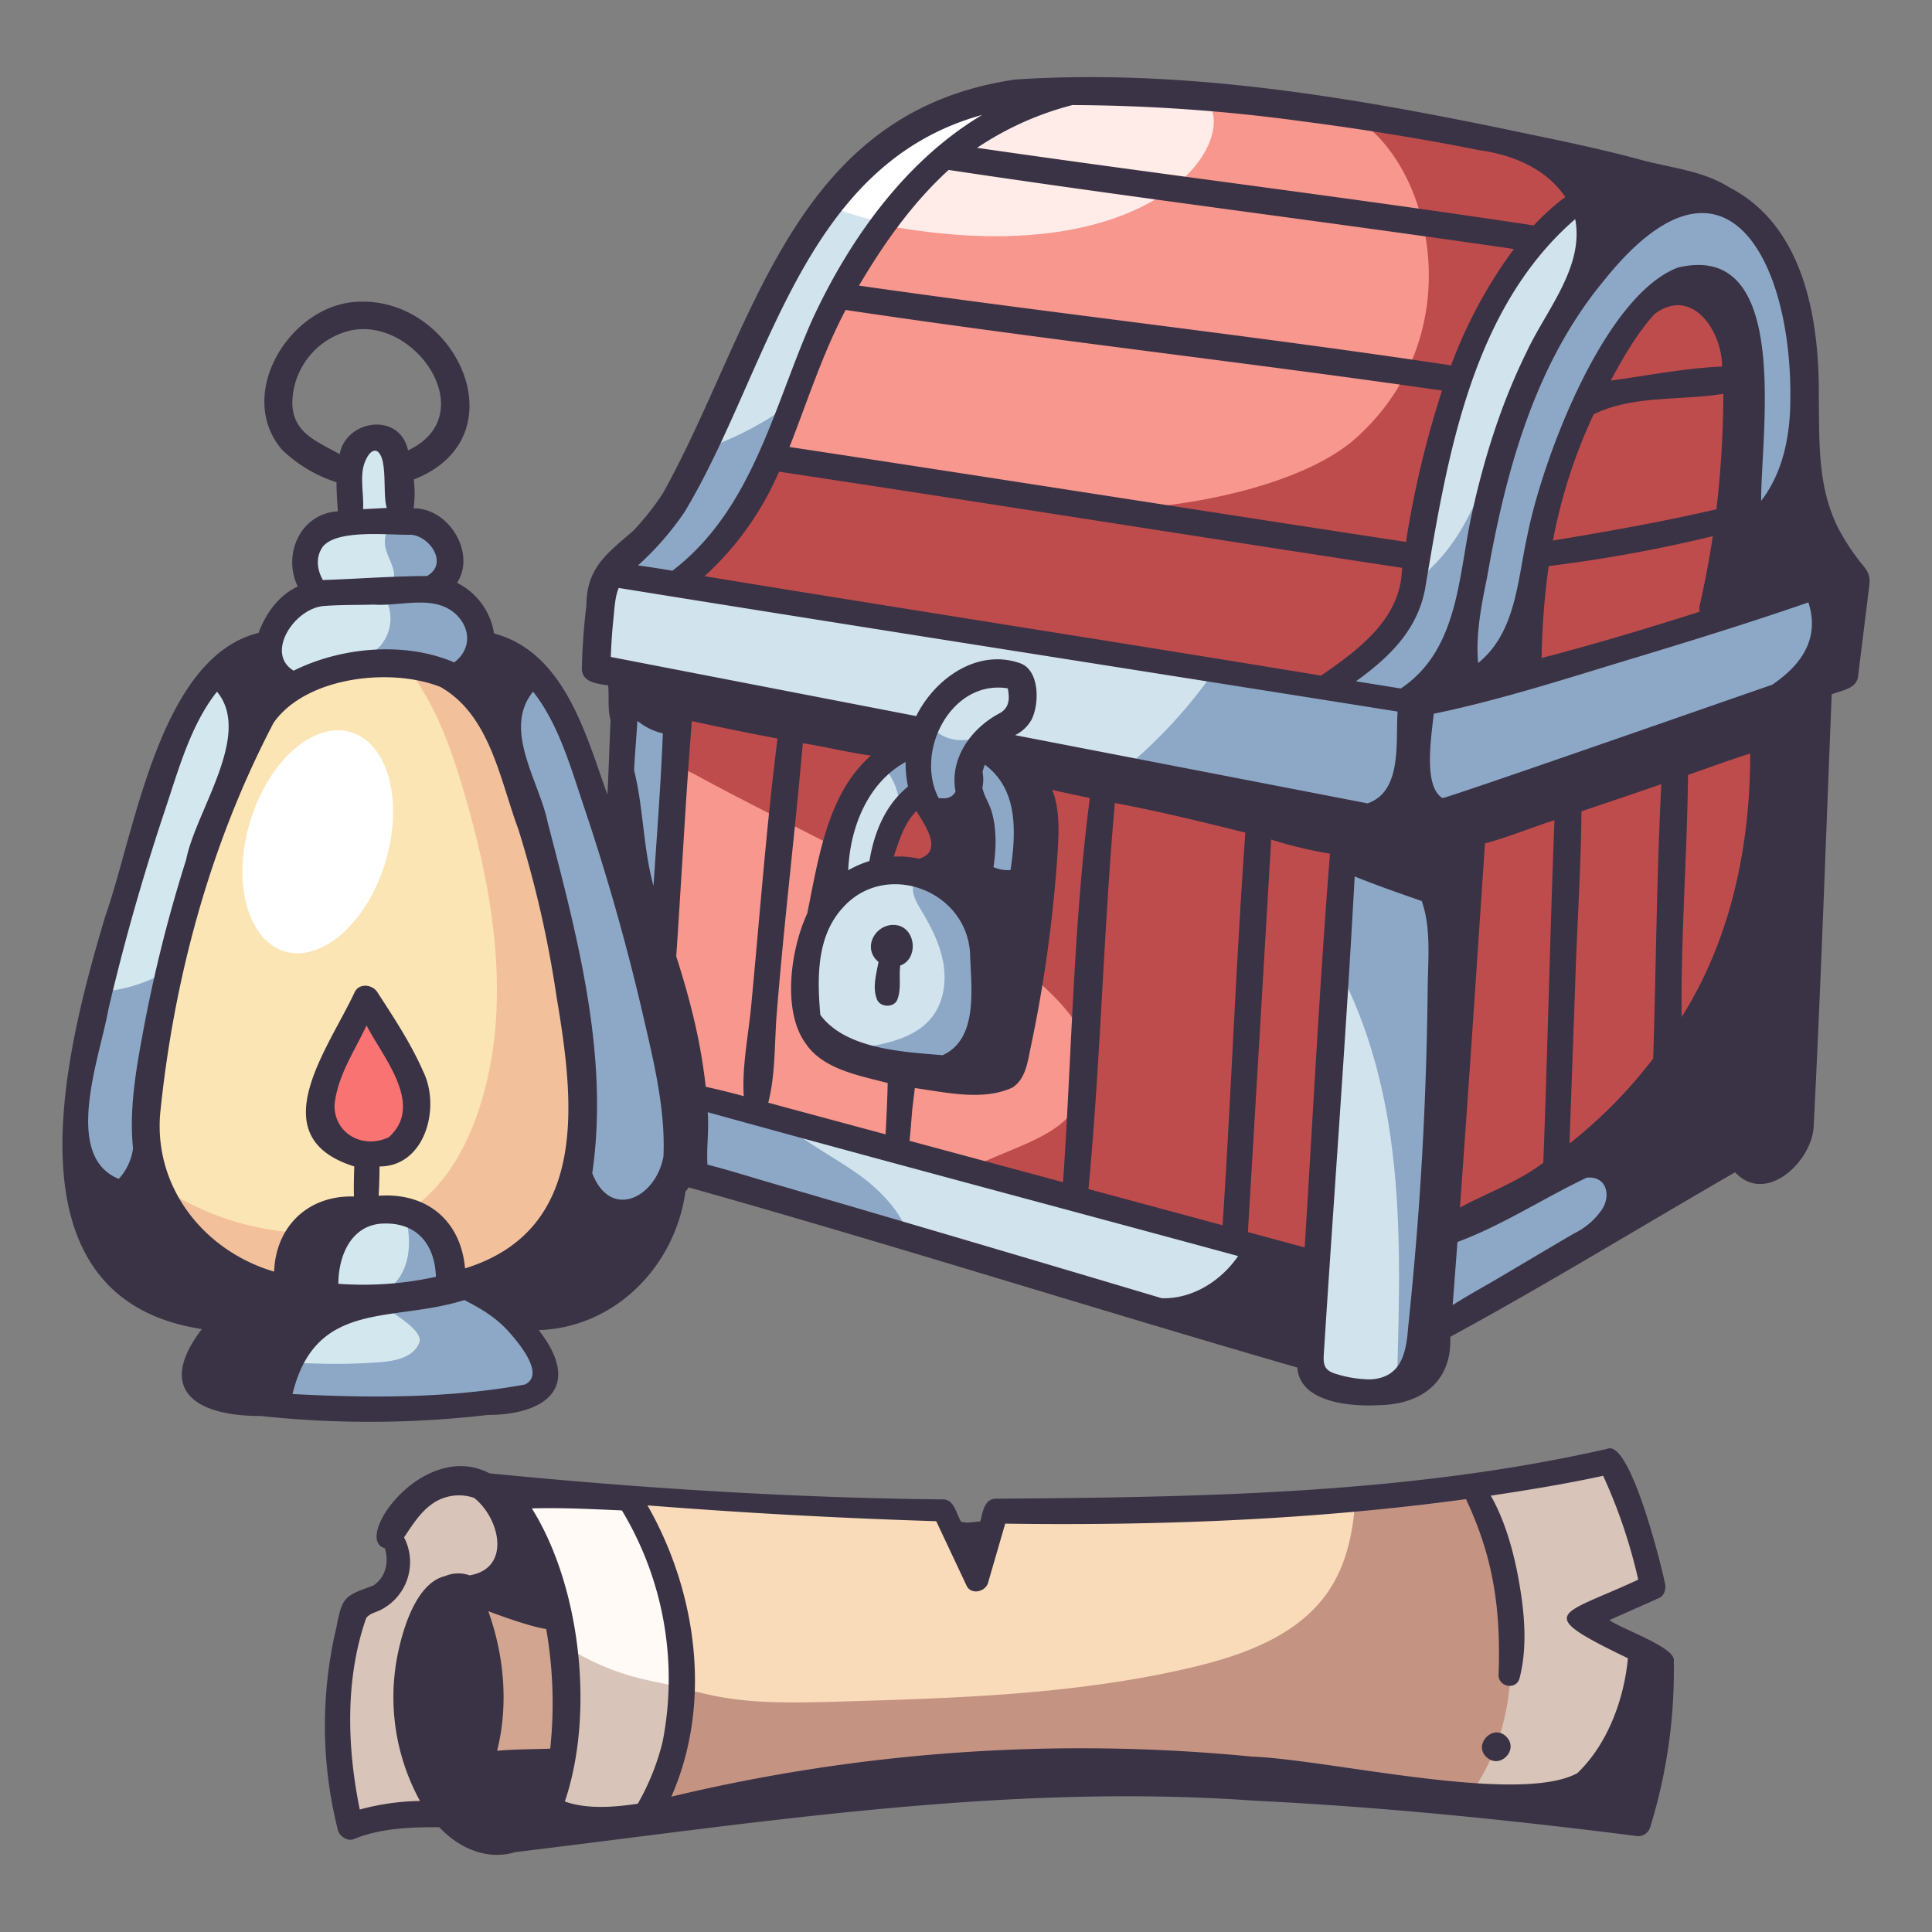 <svg height="512" viewBox="0 0 500 500" width="512" xmlns="http://www.w3.org/2000/svg"><rect x="0" y="0" width="500" height="500" fill="#808080" stroke="none"/><g id="Layer_4" data-name="Layer 4"><path d="m100.116 171.58s-31.434-3.421-44.736 39.629-38.856 111.039 16.985 125.13c0 0 80.33 10.962 77.293-48.259-6.643-129.534-49.542-116.5-49.542-116.5z" fill="#fce5b4"/><path d="m39.807 305.814c3.747 14.422 13.323 25.671 32.558 30.525 0 0 80.33 10.962 77.293-48.259-5.417-105.617-34.933-116.451-45.649-116.852a54.912 54.912 0 0 1 4.1 5.441c5.765 8.747 9.194 18.806 12.126 28.863 7.833 26.868 12.449 56.069 3.38 82.546-3.878 11.322-10.82 22.367-21.7 27.346a42.175 42.175 0 0 1 -12.821 3.276 71.322 71.322 0 0 1 -47.033-11.313c-.761-.51-1.512-1.037-2.254-1.573z" fill="#f2c19c"/><path d="m155.368 150.1v21.487l8.738 3.675-3.531 42.012 18.4 87.443 158.325 44.215 5.254 8.294s23.438 10.085 27.517-10.514l75.938-51.185 22.911-116.519a49.576 49.576 0 0 0 0-33.686s-3.22-27.29-1.843-46.835c0 0 3.2-51.153-39.521-51.687l-35.756-8.277s-76.215-20.023-114.936-15.223c0 0-44.077-7.763-75.64 49.667 0 0-22.494 57.6-29.459 62.177z" fill="#f7978d"/><path d="m276.864 23.3s-25.293-4.446-51.279 18.357l4.137 16.794c74.862 13.54 95.293-28.15 79.329-34.994-11.821-1.04-23.051-1.29-32.187-.157z" fill="#ffebe8"/><path d="m446.01 295.527 22.911-116.519a49.576 49.576 0 0 0 0-33.686s-3.22-27.29-1.843-46.835c0 0 3.2-51.153-39.52-51.687l-35.758-8.277s-19.7-5.176-44.158-9.634c22.048 9.634 34.735 56.288 3.283 84.478-14.488 12.985-47.589 18.934-67.036 18.4s-88.747-21.57-101.124-15.342c-4.466 9.473-8.632 17.166-11 18.724l-16.4 14.958v21.487l8.738 3.675-1.391 16.543c4.925 3.927 11.67 5.642 17.388 8.759 31.79 17.332 58.833 27.691 85.082 50.391 8 6.921 17.565 15.266 16.509 25.794-1.606 16.007-14.206 17.907-28.79 24.7a105.46 105.46 0 0 0 -25.518 16.791l109.917 30.685 5.254 8.294s23.438 10.085 27.517-10.514z" fill="#bf4c4c"/><path d="m342.555 178.184 20.28 3.03 31.143-9.623s15.22-94.065 41.2-99.018 15.288 63.9 15.288 63.9 17.855-1.113 16.278-29.225-1.719-59.999-33.544-56.492l-27.02 1.168s-28.442 22.539-36.492 79.84c.003 0-2.588 39.436-27.133 46.42z" fill="#d1e3ed"/><path d="m202.58 108.608c5.5-30.71 35.614-70.851 64.423-85.474-14.803 1.191-43.428 9.166-65.779 49.835 0 0-22.494 57.6-29.459 62.177l-12.285 11.207v2.1l15.53 1.646s22.068-10.782 27.57-41.491z" fill="#d1e3ed"/><path d="m164.106 147.704 198.729 33.51 115.277-32.756-9.191 26.808-102.385 40.792-211.168-44.467v-21.487z" fill="#d1e3ed"/><path d="m264.745 178.943a7.618 7.618 0 0 0 -4.77-5.85 21.8 21.8 0 0 0 -17.975 12.214 26.285 26.285 0 0 0 -2.818 13.055c.28 4.493.153 8.428 3.424 11.52.552.522 6.1.3 6.6-.914 1.423-3.48 1.78-7.289 2.671-10.941s2.494-7.385 5.618-9.477c1.433-.96 3.117-1.523 4.476-2.587a7.619 7.619 0 0 0 2.774-7.02z" fill="#d1e3ed"/><path d="m348.527 212.265-9.494 116.826-159.358-45.412-8.136-34.237 3.471-69.4-15.53-1.03v44.314l19.068 79.393 159.945 48.1 4.062 6.413s20.2 10.357 27.517-10.514l75.6-49.116-17.721-5.684-54.751 25.176 6.274-102.49z" fill="#d1e3ed"/><path d="m237.718 193.963 1.423 10.458s-12.356 12.072-11.881 19.786l17.492 1.011s8.9-9.891 6.264-23.035l3.149-8.22s11.227 9.37 10.663 20.941-6.518 64.211-6.518 64.211-42.495 1.361-48.673-10.664 4.637-36.757 4.637-36.757l4.159-20.162s4.991-14.459 19.285-17.569z" fill="#d1e3ed"/><path d="m60.006 171.58-3.533.53c-6.763 7.855-10.364 17.873-13.783 27.658-10.165 29.088-20.069 58.812-21.177 89.606-.346 9.618.571 20.227 7.336 27.072a6.653 6.653 0 0 0 4.49 2.359c2.212-.006 4.048-1.918 4.724-4.026a16.981 16.981 0 0 0 .276-6.587c-3.124-37.976 6.965-76.106 22.987-110.679 2.024-4.368 4.18-8.824 4.529-13.625s-1.562-10.116-5.849-12.308z" fill="#d3e7ef"/><path d="m166.017 242.6c-9.784-39.663-30.078-72.9-30.078-72.9a20.728 20.728 0 0 0 -5.69 16.775c.519 4.244 2.347 8.2 3.988 12.146 9.811 23.611 13.509 49.237 17.122 74.549a95.151 95.151 0 0 1 1.38 16.351c-.173 5.6-3.39 15.575-1.85 20.962s9.236 5.983 14.514 4.1c4.072-1.452 6-6.051 7.015-10.254 4.905-20.351-1.389-41.417-6.401-61.729z" fill="#8da8c6"/><path d="m140.449 356.365c4.1-7.634-6.559-16.577-14.383-20.3-2.5-1.188-5.291-2.036-7.16-4.077-2.54-2.774-2.67-6.935-4.179-10.38-2.53-5.778-9.093-9.168-15.4-8.986s-12.227 3.478-16.665 7.951-7.571 10.078-10.3 15.766c0 0-5 16.381-3.971 21.53a15.388 15.388 0 0 0 1.447 3.05c3.114 7.046 62.901 9.814 70.611-4.554z" fill="#d3e7ef"/><path d="m104.48 273.675c-2.367-4.306-10.025-15.531-10.025-15.531a66.5 66.5 0 0 1 -7.064 15.908 38.634 38.634 0 0 0 -2.52 4.419 15.132 15.132 0 0 0 -.691 10.286 11.99 11.99 0 0 0 4.317 6.419 14.973 14.973 0 0 0 4.565 2.075 13.952 13.952 0 0 0 5.658.674c4.874-.615 8.509-5.31 9.182-10.176s-1.056-9.769-3.422-14.074z" fill="#f97373"/><path d="m124.224 165.014a18.212 18.212 0 0 0 -1.719-5.244 13.5 13.5 0 0 0 -9.505-6.87c1.848-3.134 3.08-6.789 2.589-10.394s-3.014-7.074-6.56-7.891c-1.308-.3-2.686-.244-3.976-.616a1.576 1.576 0 0 1 -.6-.285 1.868 1.868 0 0 1 -.433-1.449c-.055-4.248-.987-8.416-1.5-12.634-.835-6.893-6.568-6.893-6.568-6.893a7.2 7.2 0 0 0 -4.4 4.27 16.91 16.91 0 0 0 -1.037 6.218 53.859 53.859 0 0 0 .256 6.451c.179 1.791.286 3.966-1.2 4.988-.963.664-2.238.547-3.393.735-2.88.469-5.121 3-5.911 5.81a15.388 15.388 0 0 0 .511 8.615 1.434 1.434 0 0 1 -.694 2.135 29.512 29.512 0 0 0 -10.1 10.271c-1.636 2.8-2.823 6.12-2.007 9.257a11.045 11.045 0 0 0 1.468 3.161 6.926 6.926 0 0 0 1.428 1.7c2.422 1.946 5.954.766 8.905-.209 9.815-3.244 20.421-3.193 30.7-2.132a24.513 24.513 0 0 0 7.958.015c2.6-.594 5.117-2.336 5.818-4.908a9.275 9.275 0 0 0 -.03-4.101z" fill="#d3e7ef"/><path d="m132.7 384.234s60.732 6.172 111.994 6.282l6.719 14.147 7.234-14.147s92.172.291 122.525-6.282c0 0 34.2-6.2 34.605-5.641s11.578 30.353 11.578 30.353l-17.691 9.87 18.808 11.359-11.173 38.134s-64.432-3.683-65.363-4.614-119.739-3.538-119.739-3.538l-80.043 14.525-19.454-5.582-19.875-.186-22.2 3.906s-7.225-38.52 3.02-55.852c0 0 11.981-3.366 6.549-20.126 0 0 4.81-19.18 19.894-13.966z" fill="#f9dab9"/><path d="m109.687 469.461 3.133-.552 19.875.186 19.454 5.587 80.043-14.525s118.808 2.607 119.739 3.543 65.363 4.614 65.363 4.614l11.173-38.134-18.808-11.359 17.691-9.87s-11.173-29.8-11.578-30.353-34.605 5.641-34.605 5.641c-7.285 1.578-18.136 2.759-30.414 3.645-.529 8.584-2.21 16.952-6.987 23.966-7.766 11.4-21.878 16.5-35.305 19.669-29.91 7.059-60.878 7.978-91.6 8.866-10.656.308-21.419.608-31.875-1.471-6.655-1.323-13.218-3.61-20-3.47-10.86.224-20.523 6.562-29.487 12.7-9.234 6.318-18.599 12.822-25.812 21.317z" fill="#c49382"/><path d="m143.015 411.336c7.269 26 1.146 46.823-4.9 59.315l14.036 4.031 13.165-2.389c19.19-29.462 7.781-60.957 7.781-60.957-2.286-12.628-7.484-20.262-11.139-24.562-16.315-1.254-27.62-2.375-29.094-2.523 4.262 10.838 10.151 27.085 10.151 27.085z" fill="#fffaf5"/><path d="m380.63 384.345c6.5 14.565 20.458 53.587-1.348 81.638 17.91 1.177 38.012 2.326 38.012 2.326l11.173-38.134-18.808-11.359 17.691-9.87s-11.173-29.8-11.578-30.353-34.605 5.641-34.605 5.641c-.173.038-.359.074-.537.111z" fill="#d8c4b8"/><path d="m120.088 382.876c-15.084-5.214-19.894 13.966-19.894 13.966 5.432 16.76-6.549 20.126-6.549 20.126-10.245 17.332-3.02 55.852-3.02 55.852l22.195-3.911 3.174.03c-11.553-46.762 16.868-60.176 16.868-60.176 1.919-9.7-2.374-19.484-5.587-25.113z" fill="#d8c4b8"/><path d="m137.82 408.763s19.243 18.091 3.537 52.482l-18.093 1.719-3.8-26.481 4.7-26.112z" fill="#d1a58f"/><path d="m176.4 436.75c-3.539-.907-7.2-1.5-10.748-2.369a63.843 63.843 0 0 1 -19.844-8.725 82.135 82.135 0 0 1 -7.693 45l14.036 4.031 13.165-2.389a69.22 69.22 0 0 0 11.084-35.548z" fill="#d8c4b8"/><ellipse cx="82.254" cy="217.9" fill="#fff" rx="29.627" ry="18.275" transform="matrix(.29 -.957 .957 .29 -150.139 233.38)"/><g fill="#8da8c6"><path d="m110.486 174.007a24.513 24.513 0 0 0 7.958.015c2.6-.594 5.117-2.336 5.818-4.908a9.275 9.275 0 0 0 -.038-4.1 18.212 18.212 0 0 0 -1.719-5.244 13.5 13.5 0 0 0 -9.505-6.87c1.848-3.134 3.08-6.789 2.589-10.394s-3.014-7.074-6.56-7.891c-1.308-.3-2.686-.244-3.976-.616a1.576 1.576 0 0 1 -.6-.285 1.733 1.733 0 0 1 -.429-1.332c-2.59 2.421-4.7 5.136-4.384 8.512.229 2.422 1.754 4.537 2.244 6.92s-.887 5.553-3.308 5.321a10.929 10.929 0 0 1 -.286 14.18 12.234 12.234 0 0 0 -2.581 2.994 3.882 3.882 0 0 0 -.087 3.124 103.4 103.4 0 0 1 14.864.574z"/><path d="m41.207 252.421a38.912 38.912 0 0 1 -15.5 4.271 192.835 192.835 0 0 0 -4.194 32.682c-.346 9.618.571 20.227 7.336 27.072a6.653 6.653 0 0 0 4.49 2.359c2.212-.006 4.048-1.918 4.724-4.026a16.981 16.981 0 0 0 .276-6.587 189.278 189.278 0 0 1 4.305-56.577c-.475.276-.95.552-1.437.806z"/><path d="m140.449 356.365c4.1-7.634-6.559-16.577-14.383-20.3-2.5-1.188-5.291-2.036-7.16-4.077-2.54-2.774-2.67-6.935-4.179-10.38a15.376 15.376 0 0 0 -9.776-8.212c.168 1.276.319 2.563.524 3.827 2.574 15.932-9.378 18.76-9.378 18.76 2.989 2.521 13.8 7.867 12.4 11.518-1.428 3.725-6.149 4.732-10.127 5.032q-7.15.54-14.331.4c-5.13-.1-10.3-.464-15.361.379-.078.013-.156.034-.235.047a15.812 15.812 0 0 0 -.053 4.509 15.388 15.388 0 0 0 1.447 3.05c3.115 7.047 62.902 9.815 70.612-4.553z"/><path d="m433.2 50.756-1.066.046c-18.609 13.778-32.561 34.347-41.222 56.125-3.766 9.47-6.73 19.318-11.69 28.222a48.654 48.654 0 0 1 -13.419 15.775c-3.6 11.111-10.429 23.612-23.251 27.26l20.28 3.03 31.143-9.623s15.22-94.065 41.2-99.018 15.288 63.9 15.288 63.9 17.855-1.113 16.278-29.226-1.716-59.998-33.541-56.491z"/><path d="m314.677 173.093q-.416.6-.834 1.194a127.671 127.671 0 0 1 -24.023 25.613l76.716 16.155 102.385-40.792 9.191-26.808-115.277 32.759z"/><path d="m427.952 291.912-54.752 25.182 6.274-102.49-30.947-2.339-3 36.912c7.6 13.712 12.066 29.242 14.307 44.836 3.032 21.1 2.29 42.53 1.7 63.843 3.375-1.85 6.468-5.252 8.533-11.144l75.6-49.116z"/><path d="m203.208 105.536c-.968.658-1.943 1.307-2.934 1.935a85.273 85.273 0 0 1 -17.283 8.474c-4.551 9.691-8.817 17.617-11.226 19.2l-12.285 11.208v2.1l15.53 1.646s22.068-10.787 27.57-41.5c.181-1.005.394-2.03.628-3.063z"/><path d="m171.539 249.442 3.434-68.661-3.3-.964-12.193-.809v44.314l19.068 79.393 56.674 17.043c-2.219-6.413-7.619-12-13.35-16.035-6.581-4.631-14.033-8.3-19.9-13.688l-22.3-6.356z"/><path d="m245.351 190.991a10.214 10.214 0 0 1 -4.469-3.067 25.248 25.248 0 0 0 -1.7 10.438c.28 4.493.153 8.428 3.424 11.52.552.522 6.1.3 6.6-.914 1.423-3.48 1.78-7.289 2.671-10.941a17.964 17.964 0 0 1 3.749-7.834c-3.394 1.248-6.92 1.926-10.275.798z"/><path d="m254.165 193.963-3.149 8.22c2.634 13.144-6.264 23.035-6.264 23.035l-5.443-.315a6.894 6.894 0 0 0 -2.974 4.135c-.437 2.359.922 4.633 2.158 6.69 2.542 4.228 4.824 8.72 5.651 13.583s.04 10.185-3.042 14.037c-3.437 4.3-9.074 6.123-14.473 7.18-3.98.778-8.086 1.288-11.914 2.538 13.067 7.025 43.6 6.049 43.6 6.049s5.955-52.639 6.518-64.211-10.668-20.941-10.668-20.941z"/><path d="m239.141 204.421-1.423-10.458a24.057 24.057 0 0 0 -9.282 4.238 16.523 16.523 0 0 1 4.307 9.543c.117 1.286.088 2.6.111 3.9a71.146 71.146 0 0 1 6.287-7.223z"/></g><path d="m214.361 53.328a99.117 99.117 0 0 0 13.543 4.1c11.485-14.686 25.436-27.364 39.1-34.3-12.024.972-33.156 6.415-52.643 30.2z" fill="#fff"/></g><g id="Layer_5" fill="#3a3245" data-name="Layer 5"><path d="m52.235 343.96c-12.203 16.04-1.107 22.531 15.155 22.492a266.5 266.5 0 0 0 29.367 1.511 262.972 262.972 0 0 0 29.367-1.766c15.5-.056 24.59-7.478 13.3-21.962 19.807-.668 35.314-16.543 37.979-35.931a4.181 4.181 0 0 0 .818-1.016c52.7 14.832 104.946 31.43 157.534 46.635.624 9.185 14.169 10.138 21.061 9.732 11.195-.179 19-6.2 18.508-17.688 24.92-13.529 49.136-28.414 73.718-42.58 8.011 8.623 20.03-2.943 20.336-11.987 1.9-37.222 3.154-74.489 4.668-111.729 2.694-1.069 6.674-1.394 6.861-5l2.73-22.039c.314-2.531.482-3.814-1.193-5.933a57.464 57.464 0 0 1 -6.789-10.163c-5.246-10.6-4.79-21.8-4.951-33.261.235-20.145-3.581-44.686-23.131-54.771-7.018-4.459-15.6-5.071-23.62-7.335-11.722-3.148-23.776-5.5-35.468-7.963-41.211-8.5-83.544-15.4-125.721-12.621-58.195 8.4-67.466 64.316-91.152 106.986a67.954 67.954 0 0 1 -7.644 9.714c-6.7 5.88-12.18 9.484-12.208 19.446-.675 5.417-1.044 10.852-1.18 16.308.072 3.633 4.015 3.868 6.806 4.355.307 3.011-.194 6.041.625 8.93-.285 6.539-.482 12.877-.807 19.345-5.633-15.676-11.165-36.893-29.354-41.726a17.659 17.659 0 0 0 -9.561-13.106c4.978-7.663-2.124-19.389-11.242-19.268a28.969 28.969 0 0 0 .026-7.47c27.705-10.8 11.321-46.783-13.92-46.018-17.757.205-32.566 23.843-20.134 38.345a36.214 36.214 0 0 0 14.069 8.381c-.005 2.592.194 5.2.356 7.537-9.694.536-14.392 11.181-10.384 19.439-4.817 2.217-8.26 6.907-10.149 12.01-25.69 6.358-31.911 51.376-39.678 73.381-10.523 35.237-27.033 98.786 25.002 106.786zm18.6-156.948c8.438-11.928 30.41-14.326 43.205-9.2 12.812 7.326 15.342 24 20.109 36.806a284.42 284.42 0 0 1 9.88 43.288c4.516 26.787 8.694 60.3-23.674 70.349-1.109-12.438-9.964-19.694-22.364-18.794.16-2.52.2-5.053.235-7.579 11.871-.015 15.914-15.385 11.233-24.724-3.116-7.124-7.6-13.893-11.819-20.41-1.291-1.994-4.649-2.392-5.842 0-6.757 14.607-24.606 37.469-.117 45.124-.073 2.59-.157 5.2-.076 7.783-11.729-.365-20.214 7.592-20.665 19.44-18.153-5.365-31.145-21.775-29.478-40.986 3.555-35.051 12.997-69.851 29.369-101.097zm87.9-26.668c.312-3.056.408-5.766 1.381-8.181 67.151 10.817 134.4 21.294 201.582 31.991-.537 7.923 1.26 20.648-7.776 23.758l-91.222-17.649a9.834 9.834 0 0 0 4.28-4.056c2.085-4.17 2.039-12.776-2.943-14.547-11.009-3.913-22.065 3.874-26.919 13.661q-39.525-7.647-79.048-15.3c.123-3.231.33-6.457.66-9.677zm86.765-116.364c48.7 7.32 97.577 13.361 146.3 20.464a121.043 121.043 0 0 0 -16.26 30.122c-50.961-7.688-102.221-13.345-153.24-20.647 6.4-10.866 13.841-21.407 23.2-29.939zm161.842 13c.108-.088.219-.172.328-.259 2.332 12.483-7.587 23.6-12.586 34.38-6.558 13.268-11 27.483-14.176 41.908-3.517 15.948-3.326 35.139-18.389 45.174q-5.8-.929-11.6-1.868c8.778-6.3 16.406-13.663 18.084-25.089 5.583-33.09 11.81-70.99 38.341-94.245zm-319.774 275.263c.006-6.922 3.021-14.626 10.622-15.525 9.268-.8 14.32 4.891 14.63 13.713a87.292 87.292 0 0 1 -25.252 1.812zm13.121-37.987c-6.52 3.264-14.284-.74-14.109-8.371.8-7.548 5.154-13.8 8.282-20.513 4.225 8.275 15.013 20.511 5.827 28.884zm160.121-116.111c.521 2.695.439 4.93-1.992 6.382-7.393 3.85-13.149 11.682-11.528 20.368-1 1.75-2.6 1.826-4.382 1.635-6.267-12.186 3.383-30.741 17.902-28.385zm-89.271 11.649c-.5 13.21-1.556 26.3-2.41 39.477-2.7-9.723-2.578-20.169-5.023-29.889.184-4.2.6-8.519.849-12.829a16.072 16.072 0 0 0 6.584 3.241zm46.492 45.213c10.953-12.433 31.924-4.815 33.01 11.549.219 8.576 2.4 22.252-7.108 26.527-10.131-.846-25.038-1.538-31.633-10.432-.828-9.489-1.014-20.233 5.731-27.644zm36.255-35.207a11.084 11.084 0 0 1 .6-1.892c8.291 6.153 8.257 16.58 6.639 27.251a9.16 9.16 0 0 1 -4.413-.753c.723-4.712.872-9.929-.538-14.6-.73-2.157-1.871-3.825-2.335-5.918a10.338 10.338 0 0 0 .047-4.088zm-17.118 10.083c2.076 3.48 7.158 10.473.653 12.352a23.6 23.6 0 0 0 -6.52-.534c1.431-4.27 2.662-8.584 5.867-11.819zm-2.8-12.683a29.2 29.2 0 0 0 .626 6.351c-5.888 4.793-8.769 11.889-9.988 19.28a27.372 27.372 0 0 0 -5.479 2.388c.403-10.699 4.854-22.536 14.841-28.019zm189.057-27.046c14.946-4.542 29.809-9.13 44.583-14.259 3.03 9.373-1.835 16.248-9.409 21.336-2.883.939-85.284 29.8-85.325 29.3-4.732-3.015-3.055-14.5-2.212-21.818 17.663-3.637 35.165-9.39 52.363-14.56zm13.433 30.388c5.4-1.854 10.61-3.823 16.092-5.53.021 23.8-4.914 47.823-17.743 68.206-.243-20.918 1.434-41.773 1.651-62.677zm-54.429 45.645q.941-13.962 1.882-27.923c6.177-1.621 12.1-4.15 17.983-6-1.157 29.56-1.757 59.093-2.886 88.644-6.6 5.011-14.331 7.7-21.58 11.614q2.402-33.164 4.601-66.336zm25.3 6.33c.486-14.141 1.44-28.383 1.551-42.562q10.357-3.449 20.673-7.021c-1.223 23.691-1.348 47.306-2.114 71.023a123.613 123.613 0 0 1 -21.659 22q.788-21.723 1.552-43.441zm32.178-95.957a4.13 4.13 0 0 0 -.036 1.751c-13.544 4.315-27.15 8.4-40.909 11.99a193.887 193.887 0 0 1 1.833-23.8 375.228 375.228 0 0 0 42.478-7.742q-1.349 8.952-3.363 17.8zm-260.719 105.54c-1.206-4.918-2.632-9.781-4.178-14.6.6-8.781 1.123-17.569 1.683-26.346.706-11.576 1.413-22.924 2.36-34.534 7.37 1.6 14.756 3.128 22.171 4.509-2.9 22.871-4.59 45.882-6.786 68.821-.663 7.508-2.473 16.083-1.944 23.731-3.3-.88-6.559-1.713-9.851-2.417a145.636 145.636 0 0 0 -3.455-19.164zm21.865-.176c1.854-23.229 4.694-46.372 6.709-69.587 5.894.938 11.587 2.368 17.615 3.209-11.275 9.913-13.545 26.655-16.467 40.864-4.377 9.452-6.493 25.371-.374 33.668 4.435 6.675 14.018 8.3 21.2 10.207-.1 4.512-.3 8.824-.55 13.281l-30.377-8.189c1.95-7.355 1.585-15.931 2.244-23.451zm34.967 26.036c.169-2.042.509-4.217.733-6.379 8.024 1.107 17.6 3.412 25.272-.126 3.407-2.239 3.915-6.614 4.685-10.27a355.977 355.977 0 0 0 7.017-50.863c.322-5.343.515-11.069-1.395-15.9 3.218.75 6.46 1.438 9.711 2.1-4.262 32.891-4.655 66.363-6.928 99.43l-39.737-10.711c.273-2.424.442-4.855.642-7.281zm52.5-80.151c11.386 2.152 22.558 4.864 33.775 7.677-2.434 33.837-3.668 67.741-5.89 101.608q-17.355-4.69-34.711-9.374c3.141-33.234 3.886-66.646 6.826-99.911zm49.132 115.023q-7.352-1.986-14.7-3.971 3.042-50.794 6.03-101.583a109.775 109.775 0 0 0 15.214 3.653c-2.696 33.919-4.413 67.942-6.544 101.901zm90.548-241.56c9.677-7.269 17.463 4.355 17.477 13.585-9.8.421-19.234 2.359-28.816 3.63 3.193-5.932 6.782-12.213 11.339-17.215zm-15.75 25.935c10.224-4.986 22.46-3.483 33.564-5.292a268.633 268.633 0 0 1 -1.8 29.885c-14.018 3.254-28.123 5.737-42.318 8.1a137.047 137.047 0 0 1 10.55-32.693zm-193.6-26.993c51.346 7.671 102.969 13.453 154.353 20.859a250.429 250.429 0 0 0 -9.334 39.177c-53.2-8.093-106.349-16.518-159.556-24.568 4.676-11.889 8.545-24.138 14.534-35.468zm-18.784 45.22c.541-1.112 1.05-2.237 1.555-3.363 53.767 8.115 107.46 16.707 161.217 24.883-.176 13.113-11.171 21.134-20.941 27.891-53.161-8.752-106.4-17.01-159.564-25.728a78.255 78.255 0 0 0 17.73-23.683zm-64.266 232.89c-19.63 3.58-40.127 3.518-60.1 2.449 6-24.576 25.741-18.4 44.481-24.321 4.341 2.239 8.174 4.462 11.569 8.284 2.424 2.739 9.519 11.039 4.05 13.588zm64.509-51.954c-5.7-1.648-11.435-3.492-17.223-4.96-.265-4.513.432-9.027.063-13.576 45.682 12.656 91.531 24.785 137.275 37.228-4.335 6.331-11.728 11.162-19.768 10.915q-50.129-14.962-100.351-29.607zm145.131 49.1c-2.734-.9-3-2.389-2.847-4.955 2.624-41.219 5.76-82.433 8-123.682 5.707 2.292 11.535 4.325 17.352 6.355 2.46 6.919 1.631 15.193 1.544 22.273-.255 23.493-1.31 46.978-3.372 70.383q-.775 8.9-1.7 17.785c-.506 6.78-1.9 12.91-9.761 13.364a31.156 31.156 0 0 1 -9.22-1.524zm42.983-25.07c-4.125 2.439-8.4 4.762-12.475 7.352q.626-8.166 1.238-16.333c11.5-4.247 22.3-11.346 33.452-16.638 5.232-.483 6.292 4.676 3.967 8.2a18.4 18.4 0 0 1 -7.247 6.236c-6.324 3.704-12.625 7.451-18.935 11.183zm74.906-226.617c-.055 9-1.893 18.527-7.545 25.833-.118-17.03 8.077-67.534-21.62-60.348-19.182 7.391-35.057 49.862-38.876 69.258-2.564 11.343-2.858 25.087-12.751 33.065-.655-7.566.833-14.855 2.327-22.238 4.75-27.113 12.261-55.061 30.161-76.647 31.598-39.652 48.932-4.672 48.304 31.077zm-126.869-72.464c15.463 2 30.928 4.469 46.22 7.511 8.649 1.211 17.34 4.644 22.416 12.158a61.688 61.688 0 0 0 -8.167 7.354c-47.94-7.258-96.083-13.142-144.069-20.082a80.273 80.273 0 0 1 24.671-11.071 451.172 451.172 0 0 1 58.929 4.13zm-159.311 101.207c21.951-36.464 30.051-89.819 77.016-102.78-19.713 11.764-34.19 31.929-43.88 52.825-10.133 22.767-15.455 49.215-36.266 65.133-2.965-.5-5.936-.973-8.91-1.377a76.1 76.1 0 0 0 12.04-13.801zm-11.063 128.774c2.819 12.333 6.151 25.121 5.623 37.884-1.871 10.818-13.741 16.71-18.431 4.422 4.437-30.567-3.946-61.487-11.537-90.787-2.179-10.658-11.751-24.028-3.784-33.81 6.6 8.28 9.818 19.829 13.13 29.659q8.741 25.941 14.999 52.632zm-90.431-157.023a19.491 19.491 0 0 1 15.202-18.777c16.9-3.476 34.038 22.01 14.746 31.054-2.182-10.057-16.094-7.94-17.685 1-5.662-3.264-12.165-5.374-12.263-13.277zm18.457 16.274c.3-1.117 1.484-4.267 3.285-3.878 3.129 1.459 1.51 11.425 2.719 14.78-2.113.1-4.052.226-6.148.311.205-3.68-.768-7.838.144-11.213zm-10.478 20.816c3.876-4.456 16.9-2.849 22.78-2.975 4.777.385 9.751 7.452 4.092 10.676-9.437.048-17.813.752-26.952 1.036-1.527-2.713-1.954-6.055.08-8.737zm.237 15.457c4.279-.324 8.629-.236 12.918-.354 7 .494 15.75-2.769 21.37 2.658 3.745 3.709 3.737 9.03-.61 12.3-12.8-5.489-29.252-3.978-41.558 2.139-7.432-4.479.155-16.159 7.88-16.743zm-55.84 104.476q6.14-26.184 14.694-51.721c3.374-10.069 6.625-22.055 13.431-30.571 9.252 11.141-5.515 30.836-7.986 43.5a370.478 370.478 0 0 0 -11.425 46.051c-1.739 9.387-3.3 19.186-2.315 28.62a14.392 14.392 0 0 1 -3.692 7.909c-14.838-5.961-4.646-32.297-2.707-43.788z"/><path d="m96.614 410.336c-7.43 2.716-8.042 2.8-9.58 10.953a110.118 110.118 0 0 0 .409 52.308c.393 1.613 2.494 3.04 4.147 2.355 6.818-2.826 14.852-3.109 22.121-3.07 5 5.4 12.356 8.668 19.573 6.458 63.684-7.7 127.341-17.946 191.742-13.3 33.078 1.612 66.051 4.987 98.9 9.167a3.3 3.3 0 0 0 3.168-2.412 137.167 137.167 0 0 0 6.081-42.876c.8-3.523-13.717-8.363-16.652-10.644l12.883-5.728c1.376-.611 1.774-2.391 1.509-3.708-.993-4.83-9.119-37.67-15.032-34.859-51.719 11.733-105.356 12.488-158.135 12.888-3.112.006-3.389 3.588-4.051 5.895-1.65.062-3.378.563-4.971.032-1.283-1.99-1.7-5.668-4.6-5.75-39.243-.4-78.381-2.885-117.425-6.744-17.122-8.966-35.625 17.055-27.09 19.39 1.033 3.525.337 7.414-2.997 9.645zm74.88 40.376a61.669 61.669 0 0 1 -6.441 16.094c-4.326.62-12.491 1.741-18.873-.584 7.678-22.657 4.2-55.46-8.538-75.846 7.8-.227 15.525.179 23.305.521a84.489 84.489 0 0 1 10.547 59.815zm-30.138-29.137a111.5 111.5 0 0 1 1.043 30.977c-4.516.164-9.205.139-13.753.548 3-11.9 1.818-24.713-2.281-36.132.684.276 10.535 4.002 14.991 4.607zm108.792-11.206c1.159 2.462 4.872 1.618 5.552-.725q2.223-7.663 4.447-15.327c39.615.561 79.817-.968 119.242-6.344 7.212 15.253 9.071 28.889 8.435 45.614.08 3.059 4.634 3.829 5.434.735 2.145-8.3 1.243-17.479-.292-25.819-1.3-7.063-3.453-14.953-7.161-21.426 9.749-1.462 19.459-3.05 29.086-5.147a136.385 136.385 0 0 1 9.083 26.885c-20.4 9.485-27.469 8.372-2.672 20.339-.961 10.32-5.086 22.093-13.1 29.748-15.267 8.251-64.129-3.529-84.194-4.295a455.2 455.2 0 0 0 -150.275 10.374c10.682-24.2 6.6-53.03-6.165-75.392q37.311 2.935 74.728 4.093 3.925 8.343 7.852 16.687zm-138.315-21.162a12.037 12.037 0 0 1 10.875-1.552c6.695 5.31 9.669 18.219-1.175 20.047a8.752 8.752 0 0 0 -6.333.185c-7.682 1.846-11.068 14.248-12.338 20.558a55.927 55.927 0 0 0 5.829 37.639 62.408 62.408 0 0 0 -15.58 2.225c-3.319-16.161-3.827-33.9 1.665-49.577 1.1-1.317 2.386-1.357 3.907-2.176a13.867 13.867 0 0 0 5.886-18.68c2.11-3.152 4.143-6.443 7.264-8.669z"/><path d="m384.632 454.676c3.456 3.383 8.58-1.78 5.214-5.215s-8.621 1.873-5.214 5.215z"/><path d="m227.366 248.958c-.6 3.238-1.681 6.7-.339 9.846.911 1.923 4.28 1.993 5.168 0 1.139-2.866.4-5.909.777-8.917 4.506-1.608 4.227-8.8-.2-10.29-5.561-1.597-10.16 5.455-5.406 9.361z"/></g></svg>